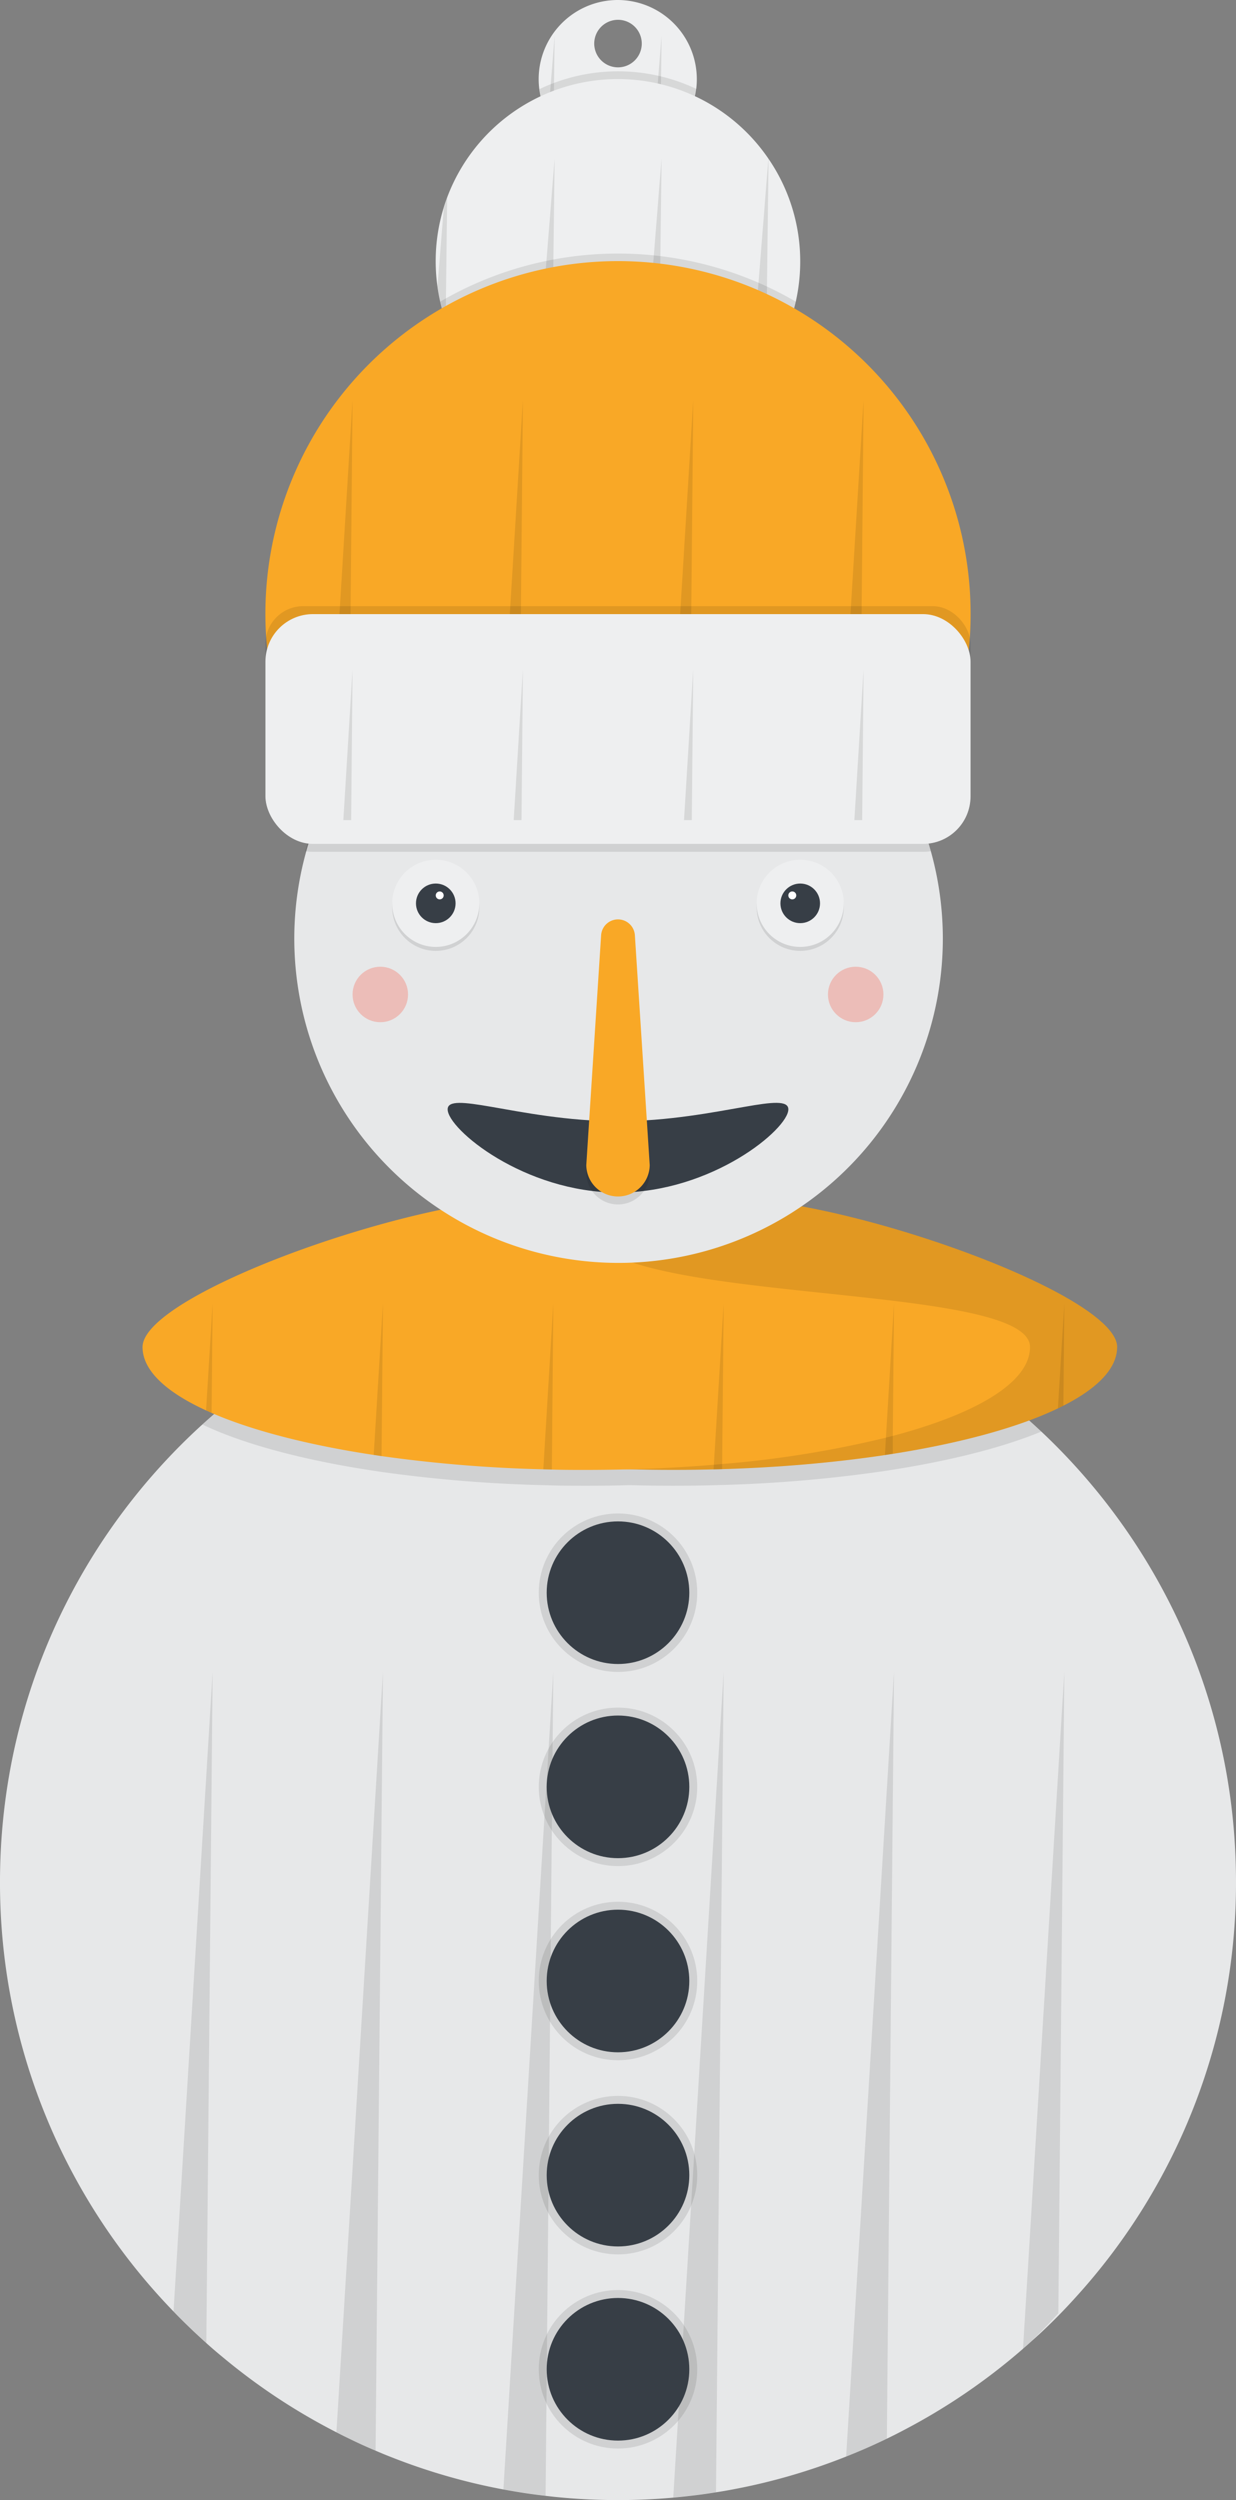 <svg id="e74bd4af-75ad-424c-8d8d-88ea496f4445" data-name="Layer 1" xmlns="http://www.w3.org/2000/svg" width="392.6" height="794" viewBox="0 0 392.6 794"><rect x="0" y="0" width="392.6" height="794" fill="#808080" stroke="none"/><title>frozen figure</title><path d="M600,53a25.14,25.14,0,0,0-25,28.3A24.82,24.82,0,0,0,577.82,90a25.64,25.64,0,0,0,1.69,2.75,25.2,25.2,0,0,0,31.42,8,22.14,22.14,0,0,0,2.48-1.38A25.16,25.16,0,0,0,600,53Zm0,21.39a7.55,7.55,0,1,1,7.55-7.55A7.55,7.55,0,0,1,600,74.39Z" transform="translate(-403.7 -53)" fill="#eeeff0"/><path d="M579.87,64.32l-.36,28.47A25.64,25.64,0,0,1,577.82,90Z" transform="translate(-403.7 -53)" opacity="0.1"/><path d="M613.84,64.32l-.43,35.14a22.14,22.14,0,0,1-2.48,1.38Z" transform="translate(-403.7 -53)" opacity="0.1"/><path d="M625,81.3a25.17,25.17,0,0,1-49.94,0,58,58,0,0,1,49.94,0Z" transform="translate(-403.7 -53)" opacity="0.1"/><path d="M657.88,136.05a58.27,58.27,0,0,1-1.41,12.75,57.28,57.28,0,0,1-9.47,21,59.59,59.59,0,0,1-5,6,57.81,57.81,0,0,1-29.28,16.66,51.57,51.57,0,0,1-6.11,1,53.83,53.83,0,0,1-6.64.39,57.82,57.82,0,0,1-21.19-4,53.43,53.43,0,0,1-5.65-2.58,58.06,58.06,0,0,1-27.9-32.44,54.73,54.73,0,0,1-1.73-6.11c-.36-1.59-.65-3.2-.87-4.84a59,59,0,0,1-.54-7.91,57.9,57.9,0,0,1,2.51-16.91c.33-1.11.71-2.2,1.11-3.29A57.89,57.89,0,0,1,647.8,103.42h0A57.62,57.62,0,0,1,657.88,136.05Z" transform="translate(-403.7 -53)" fill="#eeeff0"/><path d="M545.74,115.85l-.48,39.06a54.73,54.73,0,0,1-1.73-6.11c-.36-1.59-.65-3.2-.87-4.84l2-24.82C545,118,545.34,116.94,545.74,115.85Z" transform="translate(-403.7 -53)" opacity="0.1"/><path d="M579.87,103.33l-1.06,86.6a53.43,53.43,0,0,1-5.65-2.58Z" transform="translate(-403.7 -53)" opacity="0.1"/><path d="M613.84,103.33l-1.09,89.19a51.57,51.57,0,0,1-6.11,1Z" transform="translate(-403.7 -53)" opacity="0.1"/><path d="M647.82,103.33v.1L647,169.85a59.59,59.59,0,0,1-5,6l5.77-72.44Z" transform="translate(-403.7 -53)" opacity="0.1"/><path d="M656.47,148.8a57.89,57.89,0,0,1-112.94,0,112.05,112.05,0,0,1,112.94,0Z" transform="translate(-403.7 -53)" opacity="0.1"/><path d="M712,248a111.49,111.49,0,0,1-27.68,73.71c-2.36,2.68-4.82,5.25-7.41,7.69a111.56,111.56,0,0,1-47,26.55c-2.89.82-5.85,1.5-8.83,2.05a112.48,112.48,0,0,1-45.29-.65c-2.92-.63-5.8-1.4-8.63-2.27a111.7,111.7,0,0,1-45.2-26.82c-2.39-2.29-4.67-4.72-6.83-7.25A112,112,0,1,1,712,248Z" transform="translate(-403.7 -53)" fill="#f9a826"/><polygon points="110.67 267.75 111.98 127.09 103.84 260.5 110.67 267.75" opacity="0.1"/><path d="M569.79,180.09,568.2,349.84c-2.92-.63-5.8-1.4-8.63-2.27Z" transform="translate(-403.7 -53)" opacity="0.1"/><path d="M623.9,180.09l-1.58,168.35c-2.89.82-5.85,1.5-8.83,2.05Z" transform="translate(-403.7 -53)" opacity="0.1"/><polygon points="273.06 261.2 274.3 127.09 265.64 268.89 273.06 261.2" opacity="0.1"/><path d="M796.3,650.7a195.47,195.47,0,0,1-51,132q-5.35,5.93-11.22,11.4c-1.1,1-2.21,2-3.33,3a1.37,1.37,0,0,1-.25.23c-.61.57-1.23,1.11-1.85,1.63a195.76,195.76,0,0,1-37.85,25.83q-2.67,1.41-5.41,2.73c-2.53,1.23-5.08,2.4-7.67,3.51-1.74.75-3.5,1.47-5.26,2.17a193.87,193.87,0,0,1-35.94,10.42c-1.79.34-3.59.66-5.4.93-2.78.46-5.6.85-8.42,1.16-1.71.2-3.43.38-5.16.53q-8.67.78-17.55.78t-17.6-.78c-1.8-.16-3.6-.35-5.39-.57-2.79-.31-5.57-.7-8.33-1.14-1.7-.28-3.38-.57-5.07-.88a194.24,194.24,0,0,1-35.21-10.11c-1.81-.7-3.6-1.43-5.38-2.21q-3.76-1.57-7.44-3.35c-1.67-.8-3.35-1.62-5-2.48a195,195,0,0,1-36-23.77c-1.82-1.49-3.59-3-5.35-4.59s-3.75-3.42-5.58-5.2c-1.64-1.58-3.26-3.19-4.84-4.84A195.53,195.53,0,0,1,403.7,650.7q0-8.91.78-17.61c8.91-100.17,93-178.69,195.52-178.69s186.61,78.52,195.52,178.69Q796.29,641.79,796.3,650.7Z" transform="translate(-403.7 -53)" fill="#eeeff0"/><g opacity="0.03"><path d="M796.3,650.7a195.47,195.47,0,0,1-51,132q-5.35,5.93-11.22,11.4c-1.1,1-2.21,2-3.33,3a1.37,1.37,0,0,1-.25.23c-.61.57-1.23,1.11-1.85,1.63a195.76,195.76,0,0,1-37.85,25.83q-2.67,1.41-5.41,2.73c-2.53,1.23-5.08,2.4-7.67,3.51-1.74.75-3.5,1.47-5.26,2.17a193.87,193.87,0,0,1-35.94,10.42c-1.79.34-3.59.66-5.4.93-2.78.46-5.6.85-8.42,1.16-1.71.2-3.43.38-5.16.53q-8.67.78-17.55.78t-17.6-.78c-1.8-.16-3.6-.35-5.39-.57-2.79-.31-5.57-.7-8.33-1.14-1.7-.28-3.38-.57-5.07-.88a194.24,194.24,0,0,1-35.21-10.11c-1.81-.7-3.6-1.43-5.38-2.21q-3.76-1.57-7.44-3.35c-1.67-.8-3.35-1.62-5-2.48a195,195,0,0,1-36-23.77c-1.82-1.49-3.59-3-5.35-4.59s-3.75-3.42-5.58-5.2c-1.64-1.58-3.26-3.19-4.84-4.84A195.53,195.53,0,0,1,403.7,650.7q0-8.91.78-17.61A196.3,196.3,0,0,1,594.83,454.48c1.72-.05,3.45-.08,5.17-.08q6.19,0,12.27.38A196.3,196.3,0,0,1,795.52,633.09Q796.29,641.79,796.3,650.7Z" transform="translate(-403.7 -53)"/></g><path d="M734.46,507.67c-12.14,5-28.32,9.13-47.23,12.12l-2.49.39a439.46,439.46,0,0,1-51.67,4.45c-.91,0-1.81.06-2.73.08q-6.29.16-12.72.16-7,0-13.85-.19h0q-6.82.2-13.81.19c-3.68,0-7.35,0-11-.11l-2.72-.08a444.75,444.75,0,0,1-51.35-4.2l-2.49-.37c-21-3.18-38.71-7.79-51.49-13.35l-1.75-.79-1.17-.55a195.5,195.5,0,0,1,126.84-50.94,36.85,36.85,0,0,0,8.93,4.24h0a38.65,38.65,0,0,0,8.5-3.94A195.66,195.66,0,0,1,734.46,507.67Z" transform="translate(-403.7 -53)" opacity="0.1"/><path d="M471.24,584l-2,213.11c-1.89-1.7-3.75-3.42-5.58-5.2-1.64-1.58-3.26-3.19-4.84-4.84Z" transform="translate(-403.7 -53)" opacity="0.1"/><path d="M525.34,584,523,831.31q-3.76-1.57-7.44-3.35c-1.67-.8-3.35-1.62-5-2.48Z" transform="translate(-403.7 -53)" opacity="0.1"/><path d="M579.45,584,577,845.65c-2.79-.31-5.57-.7-8.33-1.14-1.7-.28-3.38-.57-5.07-.88Z" transform="translate(-403.7 -53)" opacity="0.1"/><path d="M633.56,584l-2.43,260.52c-2.78.46-5.6.85-8.42,1.16-1.71.2-3.43.38-5.16.53Z" transform="translate(-403.7 -53)" opacity="0.1"/><path d="M687.67,584,685.4,827.5c-2.53,1.23-5.08,2.4-7.67,3.51-1.74.75-3.5,1.47-5.26,2.17Z" transform="translate(-403.7 -53)" opacity="0.1"/><path d="M741.77,584l-1.9,203.69q-5.37,5.92-11.23,11.4Z" transform="translate(-403.7 -53)" opacity="0.1"/><path d="M476.68,480.83c0,21.54,63.1,39,140.94,39s140.93-17.47,140.93-39-140.93-65.43-140.93-39S476.68,459.29,476.68,480.83Z" transform="translate(-403.7 -53)" fill="#f9a826"/><g opacity="0.1"><path d="M758.55,480.83c0,6.74-6.19,13.09-17.08,18.63l-1.73.85c-12.54,6-30.71,11-52.51,14.44l-2.49.39a439.36,439.36,0,0,1-51.67,4.46c-.91,0-1.81.06-2.73.07q-6.29.18-12.72.17-7,0-13.85-.19h0c-8.49-.23-16.77-.67-24.75-1.3l-2.64-.21a346.67,346.67,0,0,1-51.39-7.93l-2.2-.53c-28.3-7.15-46.06-17.43-46.06-28.85,0-17.37,91.57-14.91,127.08-27.14h0c8.55-2.95,13.85-6.75,13.85-11.87C617.62,415.4,758.55,459.29,758.55,480.83Z" transform="translate(-403.7 -53)"/></g><path d="M730.87,480.83c0,11.1-16.74,21.1-43.59,28.21l-2.22.57a335.16,335.16,0,0,1-52,8.36l-2.64.23c-8.57.72-17.49,1.21-26.67,1.45h0q-6.82.18-13.81.19c-3.68,0-7.35,0-11-.12l-2.72-.07a444.75,444.75,0,0,1-51.35-4.2c-.84-.13-1.67-.26-2.49-.37-21-3.18-38.71-7.79-51.49-13.35l-1.75-.79c-12.8-5.87-20.16-12.75-20.16-20.11,0-21.54,140.93-65.43,140.93-39,0,5.12,5.3,8.92,13.83,11.87h0C639.28,465.92,730.87,463.46,730.87,480.83Z" transform="translate(-403.7 -53)" fill="#f9a826"/><path d="M703.18,351.22a103,103,0,1,1-3.81-27.88A103.17,103.17,0,0,1,703.18,351.22Z" transform="translate(-403.7 -53)" fill="#eeeff0"/><g opacity="0.03"><path d="M703.18,351.22a103,103,0,1,1-3.81-27.88A103.17,103.17,0,0,1,703.18,351.22Z" transform="translate(-403.7 -53)"/></g><rect x="84.31" y="192.52" width="223.98" height="72.98" rx="12" opacity="0.1"/><path d="M699.37,323.34a16.93,16.93,0,0,1-2.48.2H503.11a16.93,16.93,0,0,1-2.48-.2,103.3,103.3,0,0,1,76.66-72.78h45.42A103.3,103.3,0,0,1,699.37,323.34Z" transform="translate(-403.7 -53)" opacity="0.1"/><rect x="84.31" y="195.04" width="223.98" height="72.98" rx="15.1" fill="#eeeff0"/><circle cx="138.42" cy="288.16" r="13.84" opacity="0.1"/><circle cx="138.42" cy="286.9" r="13.84" fill="#eeeff0"/><circle cx="254.18" cy="288.16" r="13.84" opacity="0.1"/><circle cx="254.18" cy="286.9" r="13.84" fill="#eeeff0"/><circle cx="138.42" cy="286.9" r="6.29" fill="#373e46"/><circle cx="254.18" cy="286.9" r="6.29" fill="#373e46"/><circle cx="139.67" cy="284.38" r="1.26" fill="#fff"/><circle cx="251.66" cy="284.38" r="1.26" fill="#fff"/><circle cx="196.3" cy="505.84" r="25.17" opacity="0.1"/><circle cx="196.3" cy="567.5" r="25.17" opacity="0.1"/><circle cx="196.3" cy="629.16" r="25.17" opacity="0.1"/><circle cx="196.3" cy="690.82" r="25.17" opacity="0.1"/><circle cx="196.3" cy="752.48" r="25.17" opacity="0.1"/><circle cx="196.3" cy="505.84" r="22.65" fill="#373e46"/><circle cx="196.3" cy="567.5" r="22.65" fill="#373e46"/><circle cx="196.3" cy="629.16" r="22.65" fill="#373e46"/><circle cx="196.3" cy="690.82" r="22.65" fill="#373e46"/><circle cx="196.3" cy="752.48" r="22.65" fill="#373e46"/><path d="M654.11,405.33c0,6.25-24.22,26.42-54.11,26.42s-54.11-20.17-54.11-26.42c0-2.91,5.22-2.3,13.81-.82,9.9,1.71,24.29,4.59,40.3,4.59s30.4-2.88,40.3-4.59C648.89,403,654.11,402.42,654.11,405.33Z" transform="translate(-403.7 -53)" fill="#373e46"/><path d="M600,435.53h0a10.07,10.07,0,0,1-10.07-10.07l4.71-73a5.36,5.36,0,0,1,5.36-5h0a5.36,5.36,0,0,1,5.36,5l4.71,73A10.07,10.07,0,0,1,600,435.53Z" transform="translate(-403.7 -53)" opacity="0.1"/><path d="M600,433h0A10.06,10.06,0,0,1,589.93,423l4.71-73a5.37,5.37,0,0,1,5.36-5h0a5.37,5.37,0,0,1,5.36,5l4.71,73A10.06,10.06,0,0,1,600,433Z" transform="translate(-403.7 -53)" fill="#f9a826"/><g opacity="0.3"><circle cx="120.8" cy="315.84" r="8.81" fill="#f75842"/></g><g opacity="0.3"><circle cx="271.8" cy="315.84" r="8.81" fill="#f75842"/></g><polygon points="67.21 448.73 67.53 413.99 65.46 447.94 67.21 448.73" opacity="0.1"/><path d="M525.34,467l-.4,43.22-.05,5.24c-.84-.13-1.67-.26-2.49-.37l.34-5.4Z" transform="translate(-403.7 -53)" opacity="0.1"/><path d="M579.45,467,579,518.35v1.37l-2.72-.07.09-1.51Z" transform="translate(-403.7 -53)" opacity="0.1"/><path d="M633.56,467l-.48,51v1.63c-.91,0-1.81.06-2.73.07l.1-1.47Z" transform="translate(-403.7 -53)" opacity="0.1"/><path d="M687.67,467,687.28,509l0,5.71-2.49.39.32-5.53Z" transform="translate(-403.7 -53)" opacity="0.1"/><polygon points="337.77 446.46 338.07 413.99 336.03 447.31 337.77 446.46" opacity="0.1"/><polygon points="109.06 260.47 111.98 212.66 111.54 260.47 109.06 260.47" opacity="0.1"/><polygon points="165.65 260.47 166.09 212.66 163.17 260.47 165.65 260.47" opacity="0.1"/><polygon points="220.19 212.66 219.74 260.47 217.27 260.47 220.19 212.66" opacity="0.1"/><polygon points="271.38 260.47 274.3 212.66 273.86 260.47 271.38 260.47" opacity="0.1"/></svg>